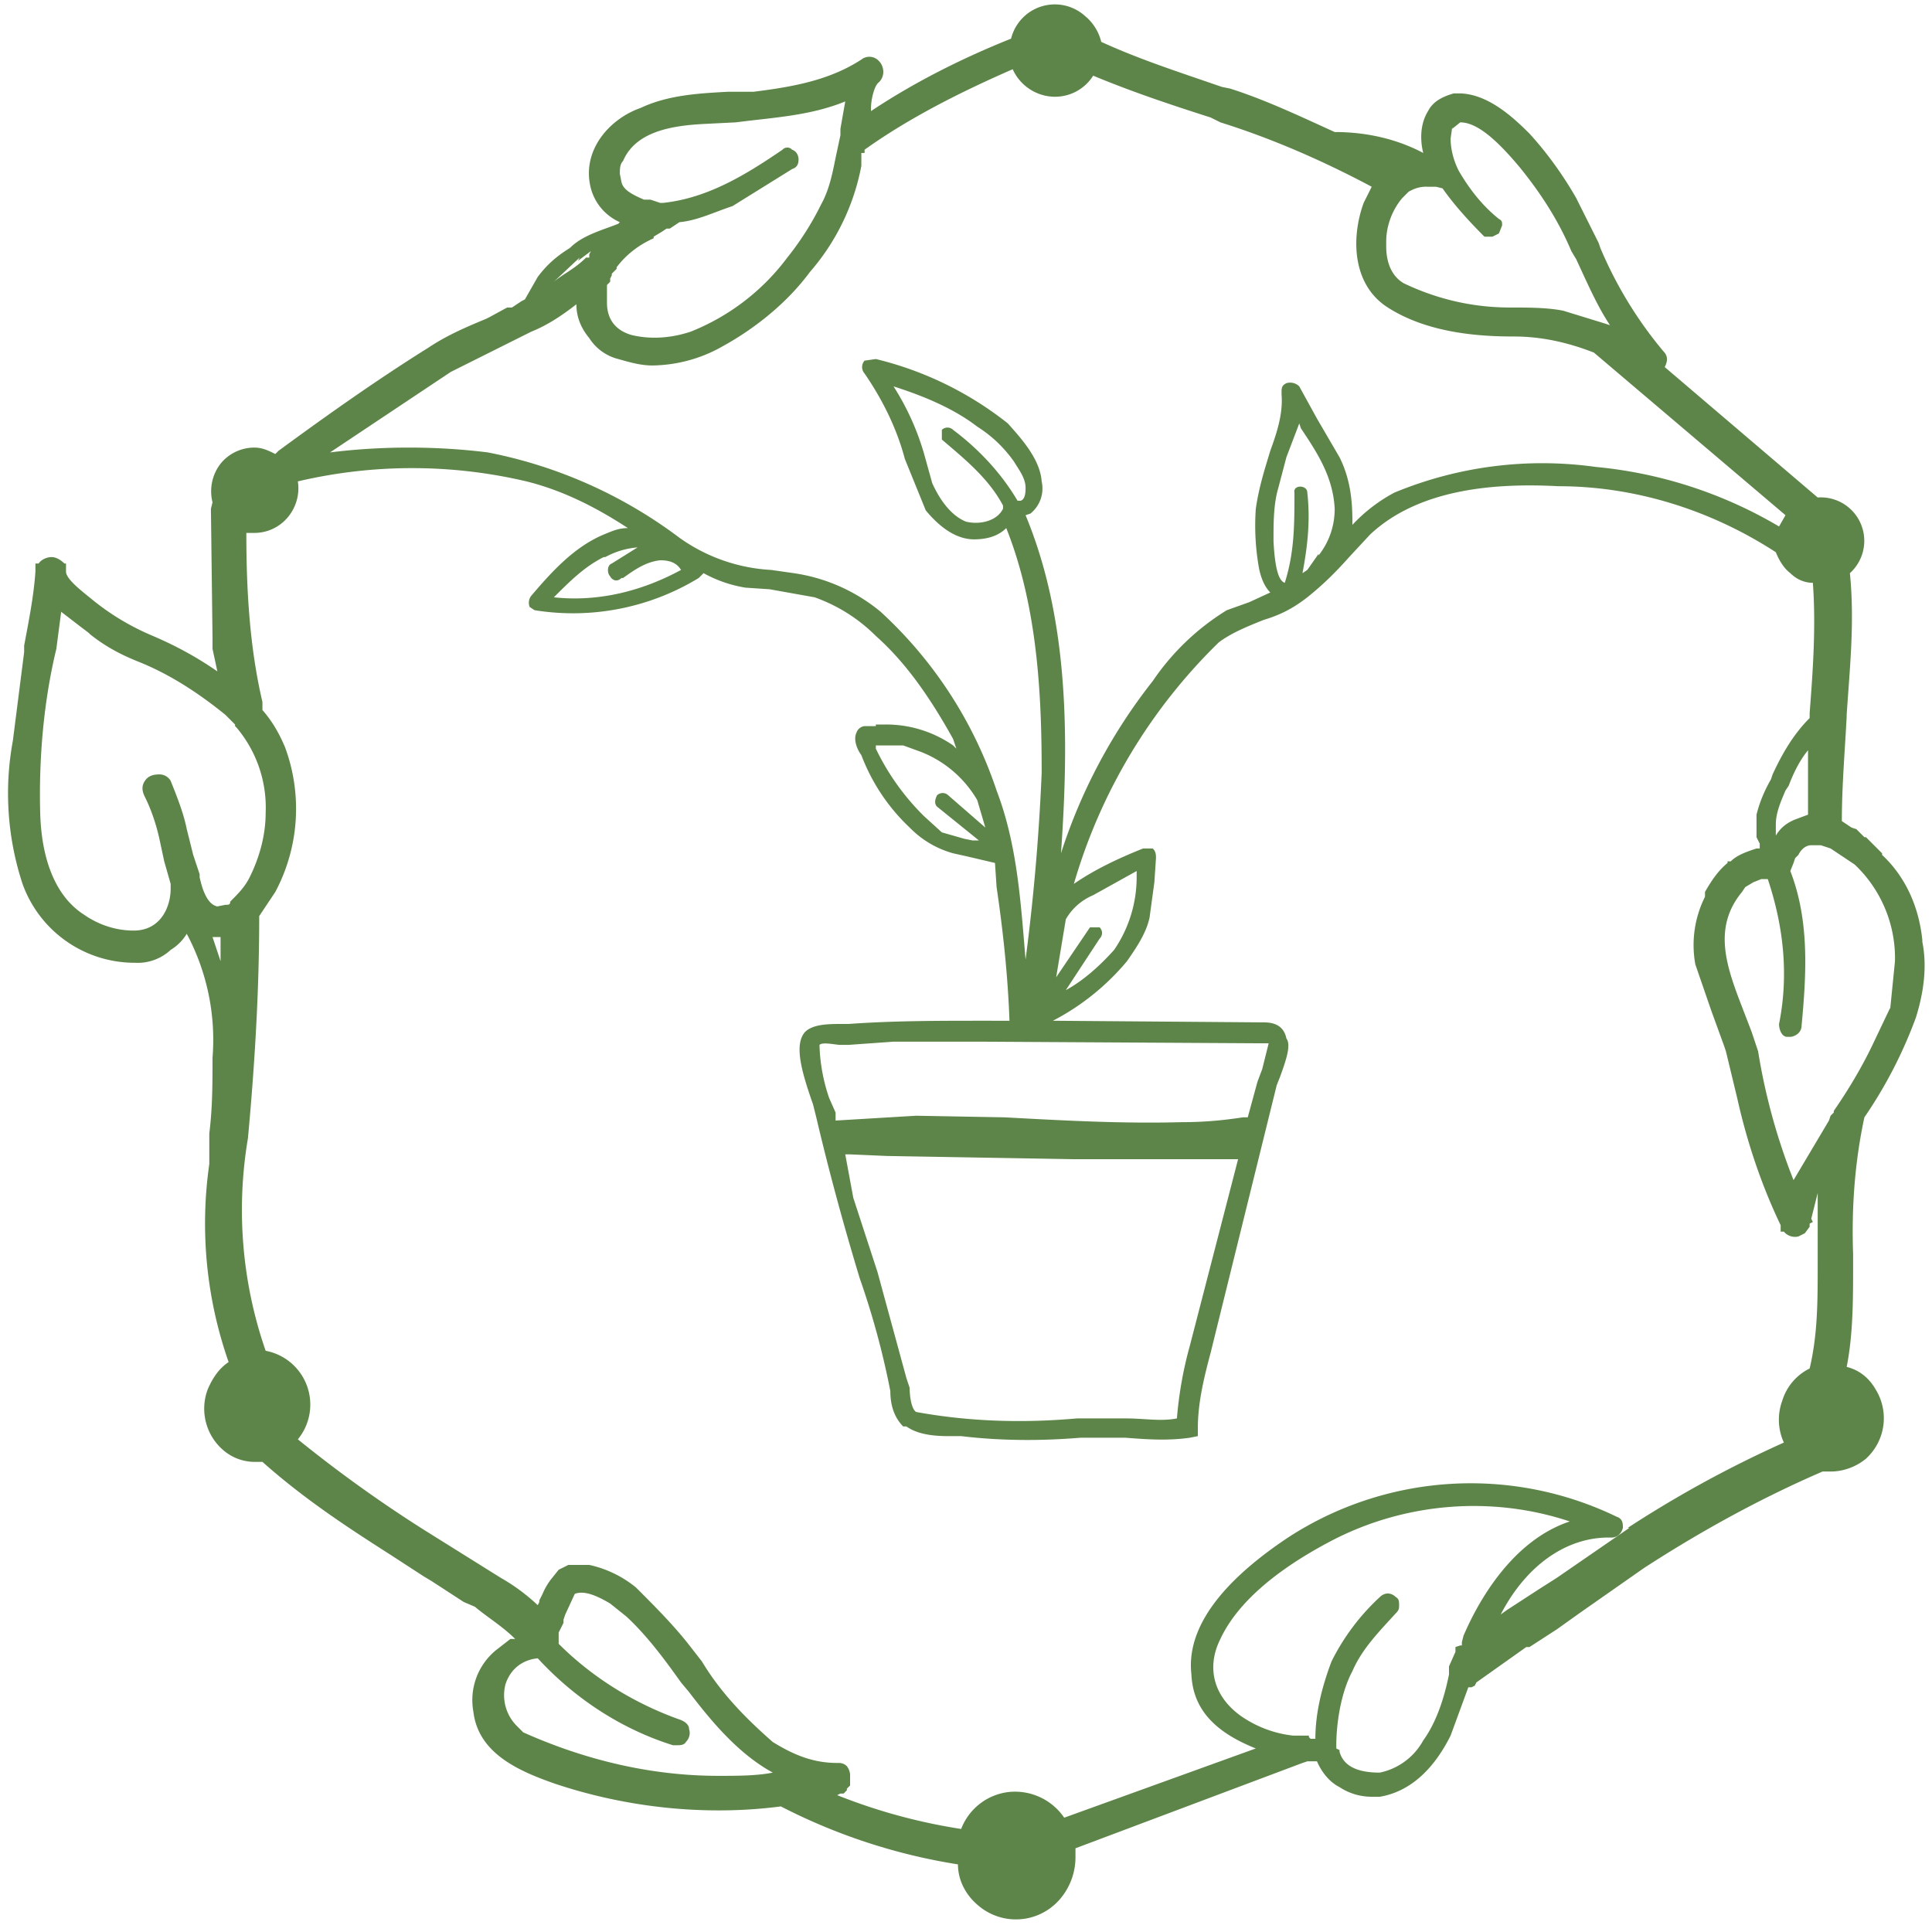 <svg xmlns="http://www.w3.org/2000/svg" width="120" height="120" fill="none">
  <style>
    :root {
      --logo-color: #5E8549;
    }

    @media(prefers-color-scheme: dark) {
      :root {
        --logo-color: white;
      }
    }
  </style>
  <path fill="#5E8549" d="m117.4 62.6-1 2.1c-.7 1.5-1.6 3-2.5 4.3v.1l-.2.2-.1.3-2.2 3.7a38 38 0 0 1-2.2-8l-.4-1.2-.5-1.3c-1-2.6-2-5.1-.1-7.4l.2-.3.5-.3.5-.2h.4c1 3 1.3 6 .7 9 0 .4.2.8.5.8h.2c.2 0 .7-.2.7-.7.3-3.2.5-6.5-.7-9.6l.2-.5.1-.3.2-.2c.2-.4.5-.6.8-.6h.6l.3.1.3.1 1.5 1a8 8 0 0 1 2.5 6l-.3 3v-.1Zm-16.2 32.3L96.7 98l-1.1.7-2 1.3-.7.5.3-.2c1.6-3.1 4.1-4.8 6.7-4.8h.2c.3 0 .6-.2.7-.6v-.1c0-.3-.1-.5-.4-.6A20.8 20.8 0 0 0 80 95.5c-3 2-6.4 5-6 8.5.1 2.2 1.5 3.6 4 4.6l-11.9 4.3a3.7 3.7 0 0 0-3.4-1.6 3.6 3.6 0 0 0-3 2.3c-2.6-.4-5.2-1.1-7.7-2.1l.2-.1h.2l.2-.2v-.1l.2-.2v-.7a1 1 0 0 0-.2-.5.7.7 0 0 0-.5-.2H52c-1.5 0-2.7-.5-4-1.3-1.6-1.4-3.2-3-4.4-5l-.7-.9c-1-1.3-2.2-2.5-3.4-3.7a6.9 6.9 0 0 0-2.9-1.4h-1.3l-.6.3-.4.5a4 4 0 0 0-.6 1l-.2.4v.1l-.1.2a12 12 0 0 0-2.3-1.7l-3.2-2-1.6-1a83 83 0 0 1-7.8-5.6 3.4 3.4 0 0 0-2-5.5 26.7 26.7 0 0 1-1.1-13.2c.5-5.4.7-9.8.7-13.8l1-1.5a11 11 0 0 0 .6-9c-.3-.7-.7-1.5-1.4-2.3v-.5c-.8-3.4-1-7-1-10.5h.5a2.7 2.7 0 0 0 2.1-1 2.8 2.8 0 0 0 .6-2.2 31 31 0 0 1 14.2 0c2 .5 4 1.4 6.3 2.9-.6 0-1 .2-1.5.4-1.9.8-3.3 2.4-4.5 3.8a.7.7 0 0 0-.1.7l.3.2a15 15 0 0 0 10.2-2l.3-.3a8 8 0 0 0 2.6.9l1.5.1 2.8.5c1.4.5 2.7 1.3 3.8 2.4 1.8 1.6 3.3 3.7 4.8 6.4l.2.6-.2-.2A7.3 7.3 0 0 0 55 45h-.6v.1h-.7a.6.6 0 0 0-.5.4c-.2.4 0 1 .3 1.4a12 12 0 0 0 3 4.5 6 6 0 0 0 2.7 1.6l.9.2 1.7.4.1 1.5c.4 2.7.7 5.5.8 8.3H61c-2.7 0-5.5 0-8.3.2h-.4c-.8 0-1.8 0-2.3.5-.7.8-.2 2.5.5 4.5l.2.8c.8 3.4 1.7 6.7 2.7 10a50 50 0 0 1 1.8 6.5l.1.5c0 .8.2 1.6.8 2.2h.2c.7.5 1.7.6 2.6.6h.8c2.5.3 5 .3 7.4.1h2.8c1.3.1 2.6.2 4 0l.5-.1v-.5c0-1.6.4-3.2.8-4.7l4.1-16.6.2-.5c.4-1.1.7-2 .4-2.4-.2-1-1.1-1-1.5-1h-.2l-12.8-.1a15 15 0 0 0 4.6-3.7c.7-1 1.2-1.8 1.4-2.7l.3-2.2.1-1.5c0-.2 0-.4-.2-.6H71c-1.5.6-3 1.3-4.3 2.2a34.3 34.3 0 0 1 9-15c.8-.6 1.8-1 2.8-1.4 1-.3 1.8-.7 2.7-1.4 1-.8 1.8-1.6 2.6-2.5l1.3-1.4c3.1-2.9 7.9-3.2 11.7-3 4.8 0 9.5 1.5 13.5 4.1.2.5.5 1 .9 1.3.4.4.9.6 1.4.6.2 2.7 0 5.5-.2 8.1v.3c-1 1-1.7 2.2-2.3 3.5l-.1.3c-.4.7-.7 1.4-.9 2.2V52l.2.4v.3h-.2c-.6.2-1.2.4-1.6.8h-.2v.1c-.6.5-1 1.1-1.4 1.8v.3a6.7 6.7 0 0 0-.6 4.2l1 2.9.8 2.2.1.3.7 2.9c.6 2.7 1.5 5.4 2.7 7.9v.4h.2a.9.9 0 0 0 .9.3l.4-.2.3-.4V76l.2-.1-.1-.2.4-1.6v4.5c0 2.2 0 4.3-.5 6.4a3.3 3.3 0 0 0-1.7 2 3.4 3.4 0 0 0 .1 2.6 70.6 70.6 0 0 0-9.7 5.3Zm-10.5 7.3-.3.1v.3l-.4.9v.5c-.3 1.5-.8 3-1.6 4.1a4 4 0 0 1-2.7 2c-1 0-2.2-.2-2.5-1.3v-.1l-.2-.1v-.2c0-1.4.3-3.3 1-4.6.6-1.4 1.7-2.5 2.7-3.6.2-.2.2-.3.2-.5s0-.4-.2-.5c-.3-.3-.7-.3-1 0a13.8 13.8 0 0 0-3 4c-.6 1.6-1 3.2-1 4.8h-.3l-.1-.1v-.1h-1a7 7 0 0 1-3.2-1.2c-1.7-1.2-2.2-3-1.3-4.8 1.4-3 5-5.1 6.9-6.1 4.6-2.4 10-2.8 14.8-1.2-3.6 1.2-5.7 5-6.6 7.1l-.1.4v.2Zm-77.5-44h.5v1.5l-.5-1.5Zm22.7-42 .8-.6-.1.2v.2h-.2c-.7.7-1.4 1-2 1.5L36 16ZM90.2 8l.5-.4c1 0 2.2 1 3.7 2.8 1.3 1.6 2.4 3.3 3.2 5.2l.3.5c.7 1.5 1.3 2.9 2.1 4.1l-.3-.1-2.6-.8c-1-.2-2.2-.2-3.3-.2-2.3 0-4.5-.5-6.6-1.5-.7-.4-1.1-1.2-1.1-2.3V15c0-1 .4-2 1-2.7l.2-.2.2-.2.2-.1a2 2 0 0 1 1-.2h.5l.4.1c.7 1 1.6 2 2.6 3h.5l.4-.2.2-.5c0-.2 0-.3-.2-.4-1-.8-1.8-1.8-2.5-3-.3-.6-.5-1.3-.5-2l.1-.7Zm-49.6 6.7.5-.3.3-.2h.2l.6-.4c1.1-.1 2.1-.6 3.3-1l3.7-2.3c.3-.1.4-.3.4-.6 0-.2-.1-.5-.4-.6a.4.4 0 0 0-.6 0c-2.2 1.5-4.6 3-7.4 3.3H41l-.6-.2H40c-.7-.3-1.3-.6-1.4-1.1l-.1-.5c0-.3 0-.6.2-.8.8-1.9 3.2-2.2 5-2.3l2-.1c2.3-.3 4.6-.4 6.8-1.3L52.2 8v.4l-.3 1.4c-.2 1-.4 2-.9 2.9a18 18 0 0 1-2.1 3.3 13.9 13.9 0 0 1-6 4.6c-1.2.4-2.5.5-3.7.2-1-.3-1.5-1-1.5-2v-1.1l.2-.2v-.2l.1-.2V17l.3-.3v-.1c.6-.8 1.4-1.4 2.3-1.8ZM3.5 40.3l.3-2.3 1.3 1 .4.3.1.1c1 .8 2 1.3 3 1.7 2 .8 3.8 2 5.4 3.3l.2.2.4.4v.1l.1.1a7.7 7.7 0 0 1 1.8 5.3c0 1.4-.4 2.8-1 4-.3.6-.7 1-1.2 1.5 0 .2-.1.2-.3.2l-.5.1c-.5-.1-.8-.7-1-1.4l-.1-.4v-.2l-.4-1.2-.4-1.6c-.2-1-.6-2-1-3a.8.8 0 0 0-.7-.4c-.4 0-.7.1-.9.4-.2.3-.2.6 0 1 .4.8.7 1.7.9 2.6l.3 1.4.4 1.4v.3c0 1.1-.6 2.6-2.3 2.6-1 0-2.1-.3-3.1-1-1.7-1.1-2.6-3.3-2.7-6.2-.1-3.4.2-7 1-10.3Zm34.1-5.7a5 5 0 0 1 2-.6L38 35c-.3.1-.3.6-.1.8.1.2.4.4.7.1h.1c.7-.5 1.4-1 2.3-1.1.5 0 1 .1 1.3.6-2.4 1.3-5.1 2-7.9 1.7 1-1 1.9-1.9 3.1-2.5Zm17.9 11.7h.6l1.1.4a7 7 0 0 1 3.5 3l.5 1.7-2.3-2a.5.5 0 0 0-.7 0c-.1.2-.2.5 0 .7l2.6 2.1h-.4l-.5-.1-1.4-.4-1.1-1a15 15 0 0 1-3-4.2v-.2h1Zm5.2-19.8a8 8 0 0 1 2.3 2.2c.3.5.7 1 .7 1.6 0 .2 0 .7-.3.8h-.2c-1-1.7-2.4-3.2-4-4.4a.5.5 0 0 0-.7 0v.6c1.4 1.2 2.9 2.4 3.8 4.1v.2c-.4.8-1.5 1-2.3.8-1-.4-1.7-1.5-2.1-2.4l-.5-1.8a16 16 0 0 0-1.9-4.2c2.2.7 3.9 1.5 5.2 2.5Zm9.9 28a8 8 0 0 1-1.4 4.5c-.9 1-1.9 1.9-3 2.5l2.1-3.2c.2-.2.2-.5 0-.7h-.6l-2.1 3.1.6-3.6c.4-.7 1-1.2 1.7-1.5l2.7-1.5v.4ZM33.4 103c2.3 2.5 5.2 4.4 8.4 5.4h.3c.1 0 .4 0 .5-.2.2-.2.3-.5.2-.8 0-.3-.3-.5-.6-.6-2.8-1-5.4-2.6-7.5-4.7v-.7l.3-.6v-.2l.1-.3.6-1.3c.5-.2 1.2 0 2.2.6l1 .8c1.3 1.2 2.4 2.7 3.4 4.1l.5.6c1.3 1.7 3 3.8 5.2 5-1 .2-2.2.2-3.3.2h-.1c-4.2 0-8.3-1-12.1-2.7l-.4-.4a2.7 2.7 0 0 1-.7-2.6c.3-.9 1-1.5 2-1.6Zm53.8-93H87h.2ZM76.9 72l-3 11.6a24 24 0 0 0-.8 4.5c-1 .2-2 0-3.2 0h-3c-3.4.3-6.7.2-10-.4-.3-.2-.4-1-.4-1.5l-.2-.6-1.8-6.6-1.5-4.6-.5-2.7h.3l2.3.1 11.6.2h10.1Zm.6-2.6h-.3c-1.3.2-2.5.3-3.8.3-3.7.1-7.3-.1-11-.3l-5.5-.1-5 .3v-.5l-.4-.9a11 11 0 0 1-.6-3.3c.2-.2 1 0 1.3 0h.5l2.8-.2h5.4l17.2.1h.7l-.4 1.6-.3.8-.6 2.2Zm4.4-35-.7 1-.3.2c.3-1.6.5-3.2.3-5 0-.5-.9-.5-.8 0 0 2 0 3.7-.6 5.6-.3-.1-.6-.6-.7-2.6v-.1c0-1 0-2.2.3-3.2l.5-1.9.8-2.1.1.3c1 1.5 2 3 2.1 5 0 1-.3 2-1 2.9ZM99.1 29a24 24 0 0 0-12.5 1.6 10 10 0 0 0-2.6 2v-.2c0-1.2-.1-2.6-.8-4L81.8 26l-1.1-2a.8.8 0 0 0-.8-.2c-.2.1-.3.2-.3.5v.2c.1 1.2-.3 2.4-.7 3.5-.3 1-.7 2.2-.9 3.6a15 15 0 0 0 .2 3.7c.1.5.3 1.1.7 1.5l-1.3.6-1.4.5a15.1 15.1 0 0 0-4.6 4.4A34.1 34.1 0 0 0 65.9 53c.5-7.1.5-14.5-2.2-21l.3-.1a2 2 0 0 0 .7-2c-.1-1.4-1.3-2.7-2.1-3.6a21.2 21.2 0 0 0-8.2-4l-.7.1a.6.6 0 0 0 0 .8c1.1 1.6 2 3.4 2.5 5.3l1.3 3.2c.5.6 1.6 1.8 3 1.8.8 0 1.5-.2 2-.7 2 5 2.2 10.7 2.2 15.2a132 132 0 0 1-1 11.6c-.3-3.5-.5-7.1-1.8-10.5A26.4 26.4 0 0 0 54.7 38a10.9 10.9 0 0 0-5.4-2.4l-1.4-.2a10.8 10.8 0 0 1-5.7-2 29 29 0 0 0-11.9-5.3c-3.2-.4-6.6-.4-9.8 0l7.5-5 3-1.5 2-1c1-.4 1.9-1 2.8-1.7 0 .8.3 1.5.8 2.1a3 3 0 0 0 1.8 1.3c.7.2 1.4.4 2.1.4a9 9 0 0 0 4.4-1.2c2-1.1 4-2.7 5.4-4.6a14 14 0 0 0 3.2-6.6v-.8h.2v-.2c2.8-2 6-3.6 9.2-5A2.9 2.9 0 0 0 65.3 6a2.8 2.8 0 0 0 2.6-1.3c2.4 1 4.8 1.8 7.3 2.6l.6.3c3.2 1 6.4 2.4 9.4 4l-.5 1c-.8 2.2-.7 5.1 1.5 6.5 2.5 1.6 5.7 1.8 7.8 1.8 1.6 0 3.2.3 5 1L110.9 32l-.4.7A27.4 27.4 0 0 0 99.1 29Zm11.2 22.8v-.6c0-.7.3-1.4.6-2.1l.2-.3c.3-.8.7-1.6 1.2-2.2v4l-.8.3c-.5.2-.9.5-1.2 1Zm9.1 6.6c-.2-2-1-3.9-2.5-5.3V53l-1-1h-.1l-.5-.5-.3-.1-.6-.4c0-2.2.2-4.5.3-6.5v-.1c.2-3 .5-5.8.2-8.8a2.7 2.7 0 0 0-2-4.7l-9.5-8.1c.2-.4.2-.7-.1-1a25.3 25.3 0 0 1-3.9-6.4l-.1-.3-1.4-2.8c-.8-1.4-1.8-2.8-2.9-4-1-1-2.6-2.5-4.4-2.5h-.3c-.7.2-1.3.5-1.6 1.1-.5.8-.5 1.8-.3 2.6-1.7-.9-3.6-1.3-5.5-1.3-2.2-1-4.3-2-6.5-2.7l-.5-.1c-2.6-.9-5.1-1.7-7.5-2.8a3 3 0 0 0-1-1.6 2.8 2.8 0 0 0-4.6 1.4c-3 1.2-6 2.7-8.7 4.5v-.2c0-.5.2-1.4.5-1.6.4-.4.3-1 0-1.3a.8.8 0 0 0-1.1-.1c-2 1.3-4.3 1.7-6.7 2h-1.6c-1.8.1-3.7.2-5.4 1-2 .7-3.7 2.7-3.1 5a3.2 3.2 0 0 0 1.8 2.1l-.1.1c-1 .4-2.2.7-3 1.5-.8.5-1.4 1-2 1.8l-.8 1.4-.2.1-.6.4h-.3l-1.1.6-.2.1c-1.2.5-2.4 1-3.6 1.8-3.2 2-6.3 4.2-9.3 6.4l-.2.2c-.4-.2-.8-.4-1.3-.4a2.7 2.7 0 0 0-2.1 1 2.8 2.8 0 0 0-.5 2.4l-.1.4.1 8v.7l.3 1.4c-1.3-.9-2.6-1.6-4-2.2a15.3 15.3 0 0 1-3.7-2.2c-.6-.5-1.7-1.3-1.7-1.8V35H4c-.2-.2-.5-.4-.8-.4-.2 0-.6.1-.8.4h-.2v.5c-.1 1.5-.4 3-.7 4.6v.4L.8 46a18 18 0 0 0 .6 8.9 7.4 7.4 0 0 0 7 4.9 3 3 0 0 0 2.2-.8 3 3 0 0 0 1-1 14 14 0 0 1 1.6 7.7c0 1.6 0 3.1-.2 4.7v1.9a26 26 0 0 0 1.2 12.3c-.6.4-1 1-1.3 1.7a3.4 3.4 0 0 0 1 3.8 3 3 0 0 0 2 .7h.4c2.7 2.4 5.5 4.2 8 5.8l2 1.3.5.3 2 1.3.7.3c.7.6 1.7 1.2 2.5 2h-.3l-.9.7a4 4 0 0 0-1.4 3.8c.3 2.6 2.8 3.7 5.1 4.5 4.5 1.5 9.4 2 14 1.4 3.5 1.8 7.2 3 11 3.6 0 1 .5 1.9 1.2 2.5a3.6 3.6 0 0 0 5.1-.3 4 4 0 0 0 1-2.7v-.5l14.1-5.3.3-.1h.6c.3.7.8 1.3 1.4 1.6.6.4 1.3.6 2 .6h.5c1.8-.3 3.3-1.6 4.4-3.8l1.1-3h.2l.2-.1.1-.2 3.1-2.2h.2l1.7-1.1 1.4-1 4-2.8c3.7-2.4 7.4-4.4 11.1-6h.5c.8 0 1.6-.3 2.2-.8a3.4 3.4 0 0 0 .6-4.3c-.4-.7-1-1.2-1.8-1.4.4-2 .4-4.2.4-6.3v-.7c-.1-2.9.1-5.7.7-8.5a28 28 0 0 0 3.2-6.2c.5-1.6.7-3.2.4-4.7"/>
</svg>
